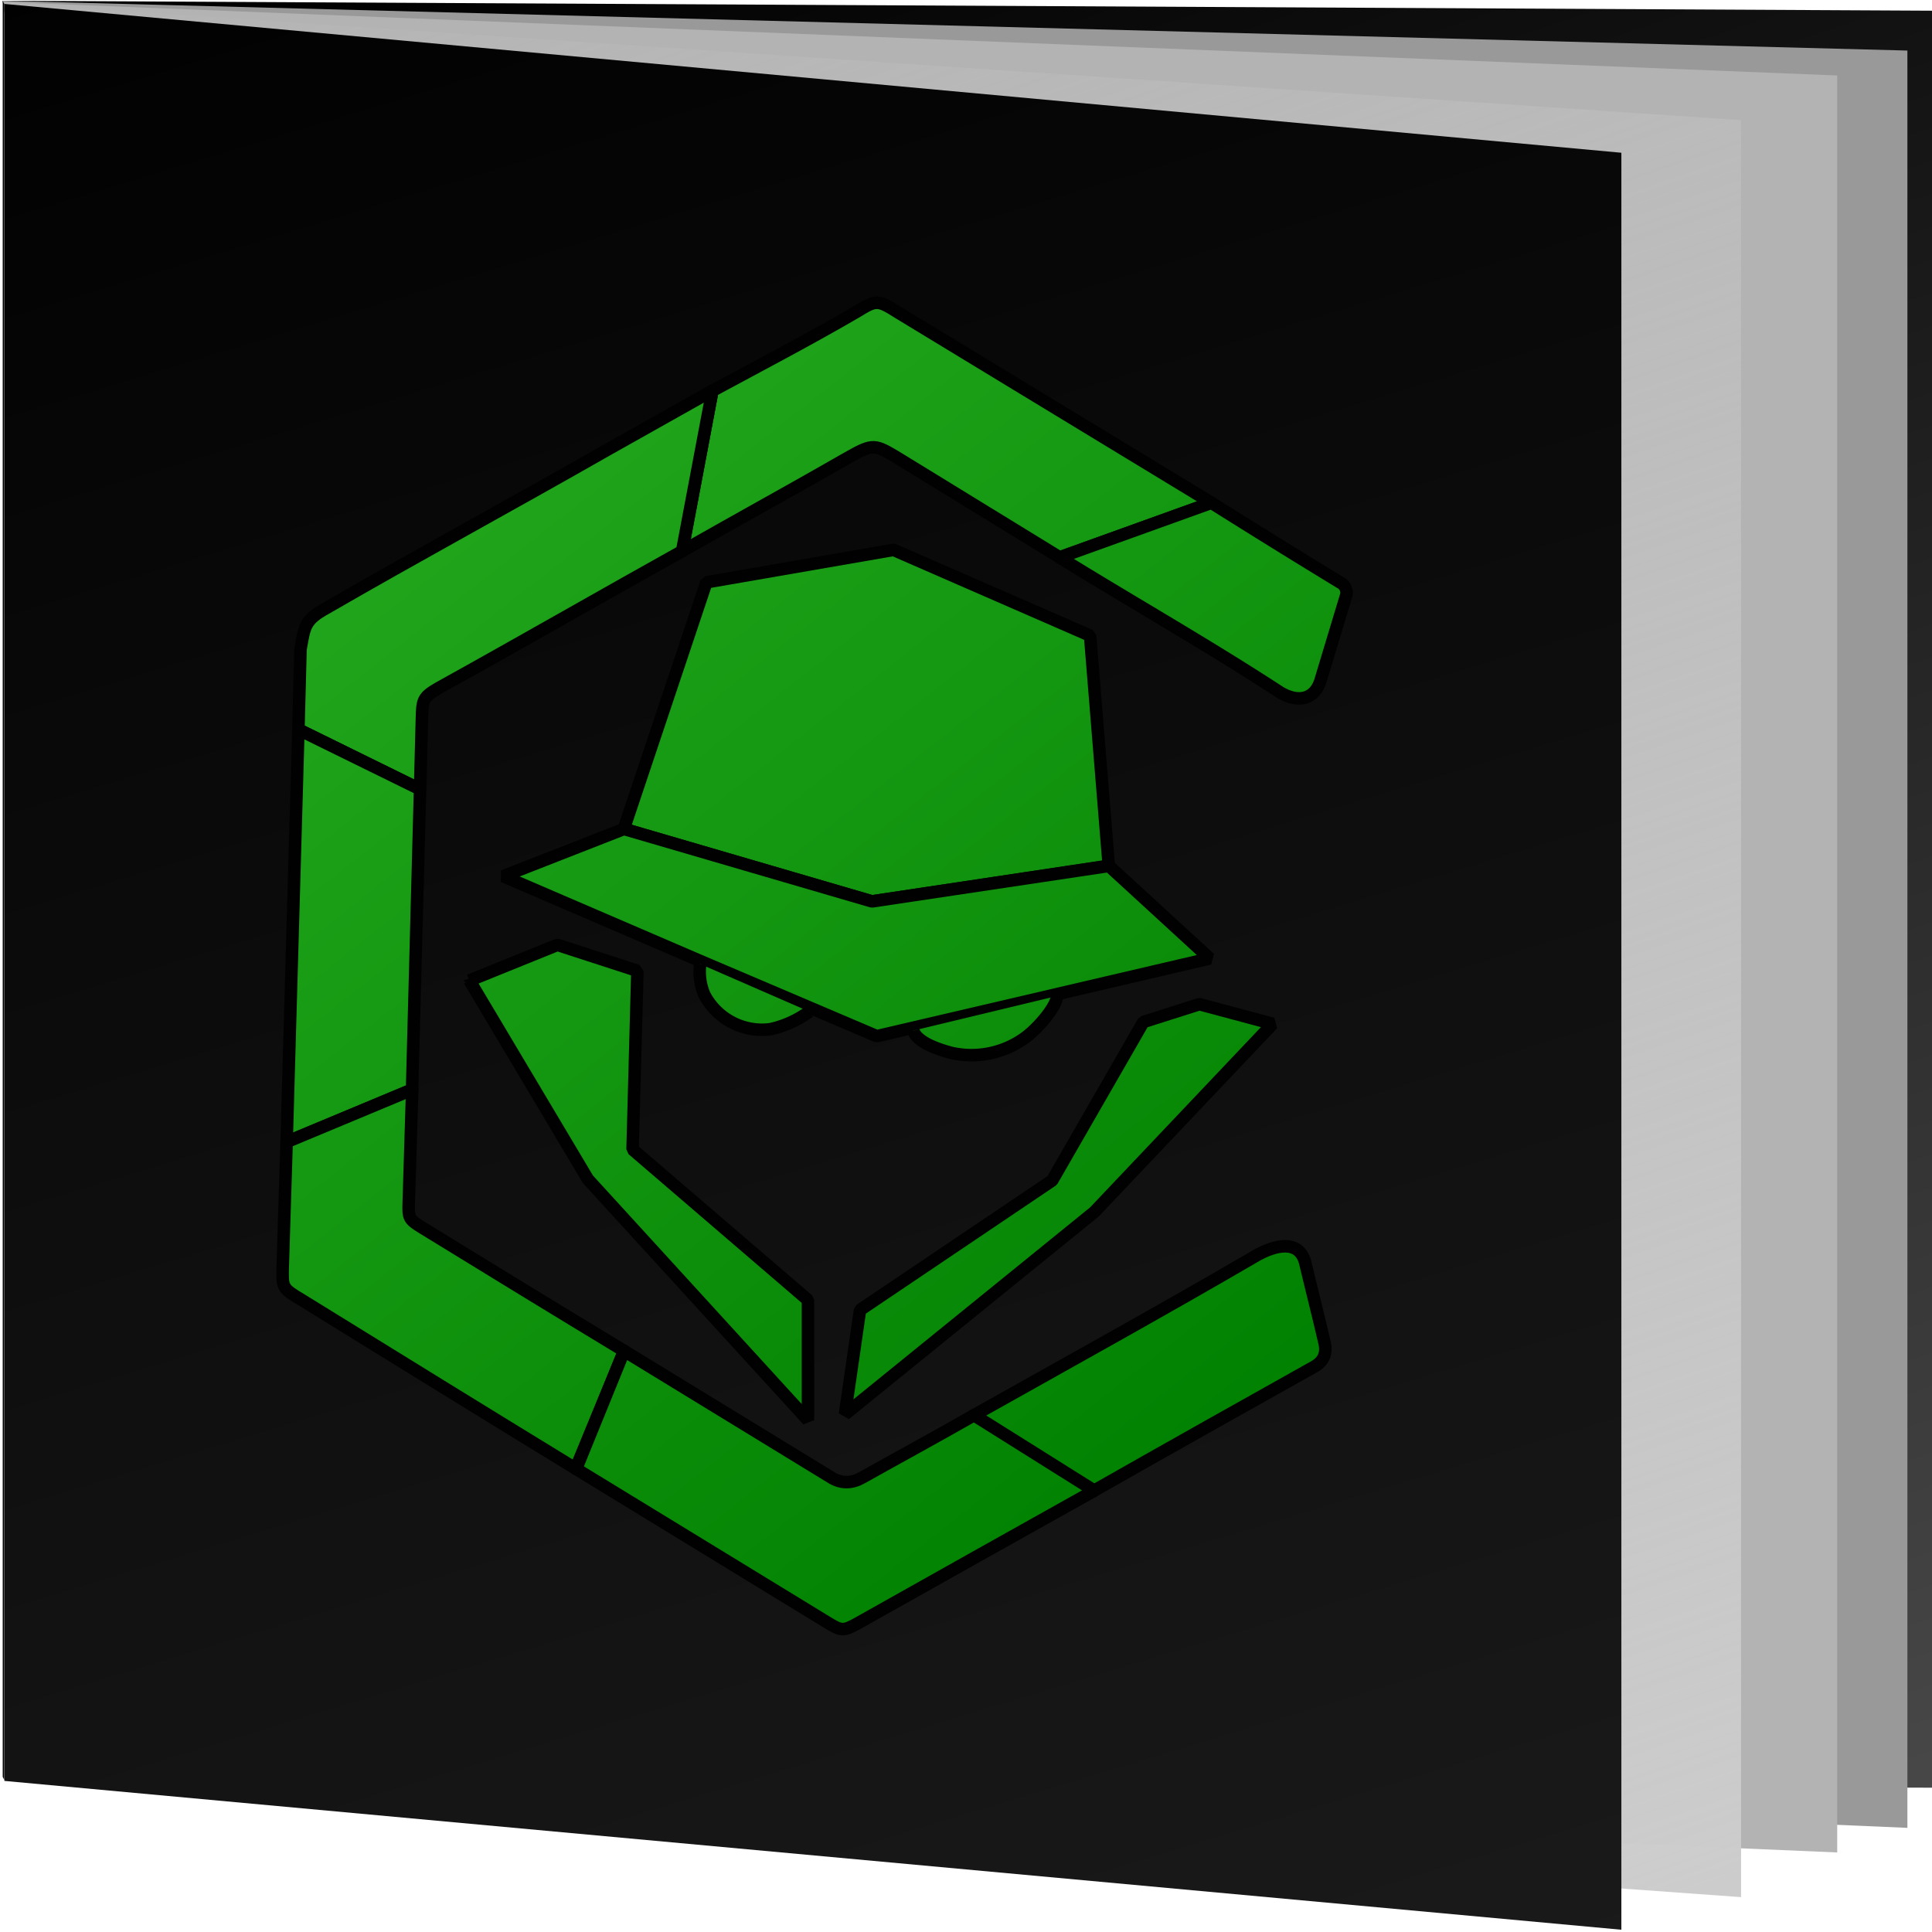 <svg xmlns="http://www.w3.org/2000/svg" fill-rule="evenodd" stroke-linejoin="bevel" clip-rule="evenodd"
     viewBox="0 0 128 128">
  <g fill-rule="nonzero">
    <path fill="url(#_Linear1)" d="M.17.05l128.05.66v117.73l-103.29-.32L.17.05z"/>
    <path fill="#999" d="M.17.05l126.2 3.3V121.1l-107.62-4.62L.17.05z"/>
    <path fill="#b3b3b3" d="M.22.13L121.72 5v117.73l-107.6-4.61L.22.13z"/>
    <path fill="url(#_Linear2)" d="M.25.2l115.1 7.76v117.73l-108.08-7.8L.25.2z"/>
    <path fill="url(#_Linear3)" d="M.29.26l107.13 9.86v117.73L.29 117.99V.26z"/>
    <path d="M.17.05l.11.2v117.67l-.1-.2V.05z"/>
    <g stroke="#010101" stroke-width=".83">
      <path fill="url(#_Linear4)" stroke-linecap="round" stroke-linejoin="round"
            d="M45.19 36.52c3.69-2.1 7.41-4.14 11.1-6.26 1.56-.88 1.7-.8 3.13.05l10.79 6.62 10.05-3.62L59.5 20.7c-1.33-.84-1.45-.85-2.74-.05-3.14 1.83-6.36 3.51-9.56 5.24L45.2 36.52z"/>
      <path fill="url(#_Linear4)" stroke-linecap="round" stroke-linejoin="round"
            d="M27.83 52.3l.12-4.58c.03-1.35.04-1.51 1.1-2.13 5.6-3.1 11.34-6.4 16.14-9.07l2.01-10.64-6.83 3.84c-6.78 3.87-12.69 7.06-18.74 10.56-1.46.8-1.45 1.23-1.72 2.73l-.14 5.32 8.06 3.97z"/>
      <path fill="url(#_Linear4)" stroke-linecap="round" stroke-linejoin="round"
            d="M27.3 72.19l.53-19.9-8.06-3.96-.78 27.33 8.32-3.47z"/>
      <path fill="url(#_Linear4)" stroke-linecap="round" stroke-linejoin="round"
            d="M41.35 89.5c-4.48-2.71-8.94-5.44-13.4-8.18-.88-.54-.9-.65-.87-1.65l.23-7.48-8.32 3.47-.26 8.32c-.03 1.32-.03 1.38 1.25 2.14 6.97 4.3 11.55 7.14 18.16 11.18l3.21-7.8z"/>
      <path fill="url(#_Linear4)" stroke-linecap="round" stroke-linejoin="round"
            d="M72.4 98.81c4.87-2.77 9.74-5.5 14.63-8.24.66-.36.9-.9.72-1.63-.4-1.74-.85-3.49-1.26-5.22-.39-1.68-2.06-1.2-3.2-.57-6.24 3.64-13.17 7.47-18.83 10.65l7.95 5.01z"/>
      <path fill="url(#_Linear4)" stroke-linecap="round" stroke-linejoin="round"
            d="M38.17 97.32l16.54 10.11c1.04.64 1.14.66 2.15.1 5.93-3.34 10-5.61 15.64-8.77l-7.97-5c-2.72 1.55-4.92 2.74-7.42 4.14-.66.37-1.32.4-1.97.03L41.35 89.5l-3.18 7.82z"/>
      <path fill="url(#_Linear4)" stroke-linecap="round" stroke-linejoin="round"
            d="M70.2 36.93c4.85 3 9.81 5.81 14.59 8.93 1.19.72 2.3.51 2.7-.78l1.55-5.14.16-.53a.76.76 0 00-.41-.82c-2.86-1.74-5.7-3.5-8.53-5.28L70.2 36.93z"/>
      <path fill="url(#_Linear4)" stroke-linejoin="miter"
            d="M46.8 38.58l12.4-2.15 13.02 5.68 1.24 15.25-15.7 2.36-16.43-4.8 5.47-16.34z"/>
      <path fill="url(#_Linear4)" stroke-linejoin="miter"
            d="M33.34 58.05l8-3.13 16.43 4.8 15.7-2.35 6.68 6.13-22.06 5.15-11.88-5.06-12.87-5.54z"/>
      <path fill="url(#_Linear4)" stroke-linejoin="miter"
            d="M31.1 64.96l5.83-2.36 5.3 1.72-.32 11.83 11.62 9.98v7.96L38.95 78.13l-7.85-13.18z"/>
      <path fill="url(#_Linear4)" stroke-linejoin="miter"
            d="M84.3 67.85L72.5 80.3 55.98 93.7l1-6.91 12.73-8.58 6.04-10.5 3.71-1.18 4.86 1.3z"/>
      <path fill="url(#_Linear4)" stroke-linejoin="miter"
            d="M53.62 67.02a6.83 6.83 0 01-2.59 1.17 4.31 4.31 0 01-4.36-2.28 3.86 3.86 0 01-.28-2.04"/>
      <path fill="url(#_Linear4)" stroke-linejoin="miter"
            d="M70.02 65.99c.02.61-1.11 1.99-2.01 2.69a6.04 6.04 0 01-4.97 1.08c-.96-.25-2.3-.73-2.53-1.48"/>
    </g>
  </g>
  <defs>
    <linearGradient id="_Linear1" x1="0" x2="1" y1="0" y2=".21"
                    gradientTransform="matrix(-112.887 -119.984 152.757 -88.667 198.1 103.08)"
                    gradientUnits="userSpaceOnUse">
      <stop offset="0" stop-color="#4d4d4d"/>
      <stop offset="1"/>
    </linearGradient>
    <linearGradient id="_Linear2" x1="0" x2="1" y1="0" y2=".21"
                    gradientTransform="matrix(-115.184 -125.634 159.951 -90.472 115.36 125.69)"
                    gradientUnits="userSpaceOnUse">
      <stop offset="0" stop-color="#ccc"/>
      <stop offset="1" stop-color="#ccc" stop-opacity="0"/>
    </linearGradient>
    <linearGradient id="_Linear3" x1="0" x2="1" y1="0" y2=".2"
                    gradientTransform="matrix(-107.133 -127.592 162.443 -84.148 107.42 127.85)"
                    gradientUnits="userSpaceOnUse">
      <stop offset="0" stop-color="#1a1a1a"/>
      <stop offset="1"/>
    </linearGradient>
    <linearGradient id="_Linear4" x1="0" x2="1" y1="0" y2="0"
                    gradientTransform="matrix(87.155 107.298 -108.662 87.866 -2.7 -10.75)"
                    gradientUnits="userSpaceOnUse">
      <stop offset="0" stop-color="#35bd2d"/>
      <stop offset="1" stop-color="#008000"/>
    </linearGradient>
  </defs>
</svg>
